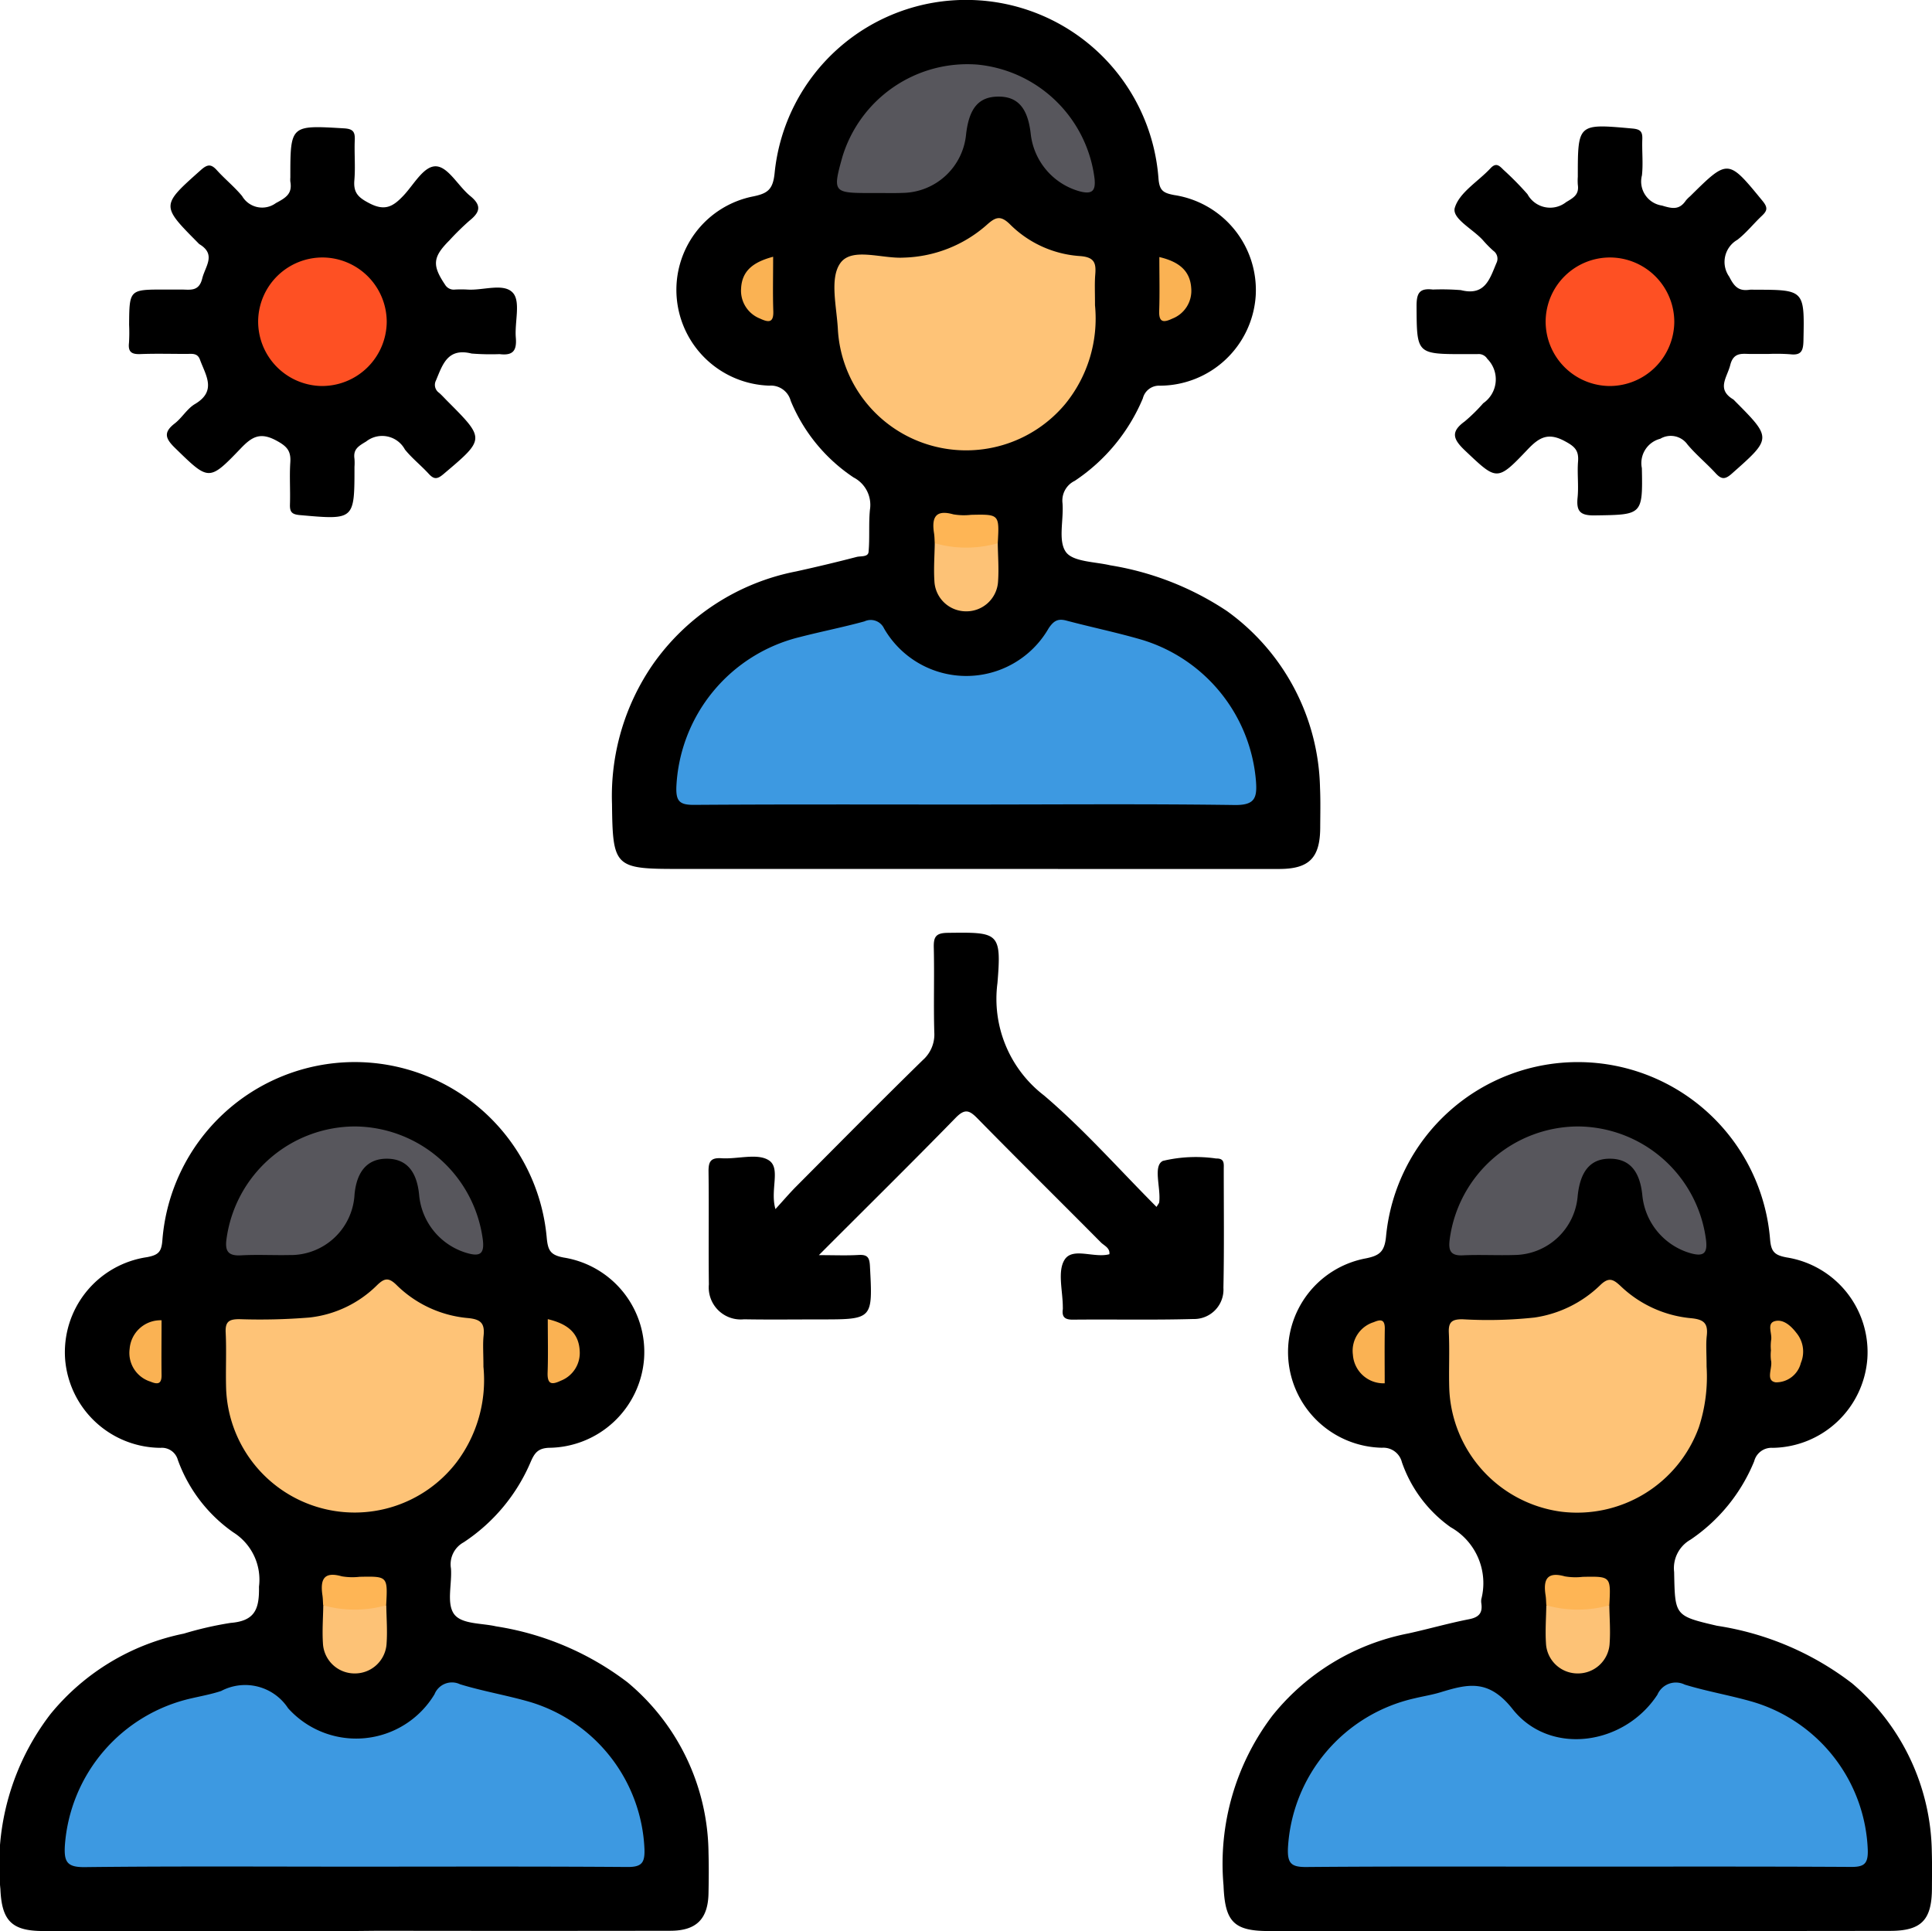 <svg xmlns="http://www.w3.org/2000/svg" width="86.626" height="86.593" viewBox="0 0 86.626 86.593"><defs><style>.a{fill:#3d99e1;}.b{fill:#fec377;}.c{fill:#57565c;}.d{fill:#fdc276;}.e{fill:#feb555;}.f{fill:#fab253;}.g{fill:#fe5023;}</style></defs><g transform="translate(433.837 -63.761)"><path d="M-190.435,300.266q-6.943,0-13.886,0c-1.58,0-1.957-.438-2.02-2.043a10.987,10.987,0,0,1,2.187-7.61,10.341,10.341,0,0,1,6.111-3.695c.908-.2,1.8-.457,2.713-.635.446-.087.613-.286.547-.717a.661.661,0,0,1,0-.18,2.877,2.877,0,0,0-1.375-3.229,5.959,5.959,0,0,1-2.186-2.916.856.856,0,0,0-.889-.647,4.3,4.3,0,0,1-4.2-3.928,4.272,4.272,0,0,1,3.484-4.566c.605-.124.828-.3.894-.975a8.638,8.638,0,0,1,8.71-7.824,8.648,8.648,0,0,1,8.51,7.949c.047.556.2.707.74.809a4.3,4.3,0,0,1,3.62,4.556,4.319,4.319,0,0,1-4.245,3.983.8.8,0,0,0-.827.6,7.8,7.8,0,0,1-2.856,3.518,1.469,1.469,0,0,0-.734,1.452c.04,1.953.012,1.964,1.924,2.409a13.206,13.206,0,0,1,6.053,2.58,10.082,10.082,0,0,1,3.577,7.579c.016.541.007,1.082.005,1.623-.006,1.418-.478,1.9-1.88,1.9Q-183.447,300.269-190.435,300.266Z" transform="translate(-172.636 -149.912)"/><path d="M-304.173,102.726h-12.984c-2.745,0-2.837-.119-2.867-2.906a10.39,10.39,0,0,1,1.842-6.28,10.232,10.232,0,0,1,6.415-4.155c.907-.2,1.812-.415,2.71-.649.185-.048.514.013.536-.225.058-.625,0-1.261.061-1.886a1.385,1.385,0,0,0-.733-1.454,7.614,7.614,0,0,1-2.818-3.434.92.92,0,0,0-.959-.683,4.3,4.3,0,0,1-4.148-3.889,4.271,4.271,0,0,1,3.443-4.6c.631-.133.866-.308.941-1.033a8.621,8.621,0,0,1,8.752-7.773,8.643,8.643,0,0,1,8.46,8c.044.54.2.653.7.748a4.31,4.31,0,0,1,3.659,4.528,4.316,4.316,0,0,1-4.3,4.021.747.747,0,0,0-.759.568,8.285,8.285,0,0,1-3.055,3.7.981.981,0,0,0-.548,1c.061.744-.209,1.678.15,2.187.315.446,1.3.437,1.992.6a13.242,13.242,0,0,1,5.231,2.051,10.018,10.018,0,0,1,4.173,7.915c.027.6.012,1.2.009,1.8-.007,1.354-.494,1.85-1.841,1.851Q-297.14,102.73-304.173,102.726Z" transform="translate(-86.372)"/><path d="M-417.932,300.265q-6.988,0-13.976,0c-1.418,0-1.85-.478-1.911-1.879a11.089,11.089,0,0,1,2.252-7.857,10.382,10.382,0,0,1,5.972-3.6,15.563,15.563,0,0,1,2.1-.481c1.087-.088,1.289-.616,1.27-1.623a2.506,2.506,0,0,0-1.155-2.439,6.763,6.763,0,0,1-2.483-3.246.742.742,0,0,0-.777-.542,4.319,4.319,0,0,1-4.275-3.951,4.309,4.309,0,0,1,3.674-4.6c.519-.1.644-.243.685-.762a8.657,8.657,0,0,1,8.566-7.986,8.647,8.647,0,0,1,8.667,7.877c.053.572.166.777.762.889a4.288,4.288,0,0,1,3.6,4.566,4.317,4.317,0,0,1-4.262,3.965c-.489.021-.643.23-.814.62a8.115,8.115,0,0,1-3.01,3.618,1.122,1.122,0,0,0-.57,1.172c.052.686-.2,1.532.122,2.021s1.239.423,1.9.576a13,13,0,0,1,5.892,2.508,10.072,10.072,0,0,1,3.634,7.643c.017.6.012,1.2,0,1.8-.017,1.17-.54,1.7-1.715,1.7q-6.538.011-13.075,0Z" transform="translate(0 -149.912)"/><path d="M-281.981,249.547c.069-.118.114-.161.12-.209.081-.642-.292-1.635.167-1.855a6.358,6.358,0,0,1,2.39-.106c.384-.01.337.242.337.48,0,1.772.022,3.545-.015,5.317a1.318,1.318,0,0,1-1.354,1.4c-1.8.051-3.6.01-5.407.029-.368,0-.485-.135-.44-.471a.659.659,0,0,0,0-.09c0-.721-.247-1.6.076-2.121.36-.583,1.319-.065,2.012-.252.034-.287-.233-.381-.381-.53-1.84-1.856-3.7-3.691-5.531-5.557-.369-.377-.57-.451-.984-.027-1.971,2.022-3.981,4-6.13,6.155.7,0,1.24.024,1.782-.008.4-.023.488.115.508.5.127,2.391.138,2.39-2.221,2.39-1.142,0-2.283.015-3.425-.005a1.435,1.435,0,0,1-1.576-1.562c-.021-1.682.007-3.365-.015-5.047-.006-.445.079-.647.582-.613.718.048,1.605-.238,2.118.09.555.356.048,1.323.3,2.19.349-.381.628-.71.931-1.015,1.886-1.895,3.767-3.8,5.676-5.667a1.534,1.534,0,0,0,.515-1.253c-.036-1.261.008-2.524-.022-3.785-.012-.48.082-.662.622-.668,2.276-.029,2.421-.039,2.233,2.246a5.461,5.461,0,0,0,2.091,5.049C-285.23,246.079-283.662,247.862-281.981,249.547Z" transform="translate(-100 -131.665)"/><path d="M-154.635,97.463c-.24,0-.481,0-.721,0-.4.007-.822-.123-.977.5-.139.553-.628,1.079.133,1.536a.374.374,0,0,1,.065.062c1.678,1.688,1.67,1.678-.128,3.27-.3.266-.463.263-.721-.017-.406-.442-.875-.828-1.261-1.285a.92.92,0,0,0-1.224-.264,1.127,1.127,0,0,0-.826,1.317c.044,2.119.015,2.089-2.12,2.12-.658.009-.822-.194-.762-.8.053-.535-.022-1.083.021-1.62.039-.5-.154-.675-.6-.913-.746-.4-1.148-.163-1.66.376-1.379,1.452-1.379,1.4-2.81.047-.525-.5-.661-.833-.017-1.3a7.5,7.5,0,0,0,.835-.82,1.3,1.3,0,0,0,.183-1.99.454.454,0,0,0-.447-.212c-.18,0-.36,0-.541,0-2.194,0-2.172,0-2.184-2.158,0-.576.128-.812.732-.738a10.629,10.629,0,0,1,1.256.026c1.083.273,1.292-.5,1.592-1.212a.432.432,0,0,0-.138-.552,5.176,5.176,0,0,1-.443-.448c-.445-.516-1.432-.992-1.283-1.484.208-.688,1.051-1.178,1.6-1.769.254-.272.4-.111.582.071a13.663,13.663,0,0,1,1.074,1.09,1.156,1.156,0,0,0,1.737.356c.362-.212.582-.353.521-.779a2.523,2.523,0,0,1,0-.36c0-2.392,0-2.381,2.453-2.159.366.033.451.15.439.481-.02.54.043,1.087-.017,1.62a1.091,1.091,0,0,0,.9,1.353c.468.145.779.2,1.068-.224a1.453,1.453,0,0,1,.19-.191c1.712-1.693,1.7-1.686,3.263.223.242.3.184.438-.046.655-.371.35-.693.76-1.093,1.071A1.144,1.144,0,0,0-156.376,94c.234.467.44.654.92.582a1.212,1.212,0,0,1,.18,0c2.288,0,2.274,0,2.226,2.294-.01.459-.109.657-.595.6A8.527,8.527,0,0,0-154.635,97.463Z" transform="translate(-199.925 -17.829)"/><path d="M-408.251,94.7c.24,0,.481,0,.721,0,.4-.007.825.125.977-.494.135-.549.64-1.077-.123-1.538a.376.376,0,0,1-.065-.062c-1.668-1.681-1.661-1.672.124-3.263.292-.261.459-.285.72.005.361.4.789.745,1.132,1.159a1.04,1.04,0,0,0,1.515.316c.463-.246.743-.426.648-.964a1.046,1.046,0,0,1,0-.18c0-2.364,0-2.351,2.4-2.208.408.024.505.149.489.524-.026.6.033,1.2-.018,1.8-.049.568.175.779.683,1.041.7.362,1.063.131,1.515-.345.471-.495.924-1.368,1.491-1.315.536.05.975.895,1.507,1.329s.429.734-.038,1.109a11.632,11.632,0,0,0-.9.884c-.749.75-.776,1.115-.189,1.988a.452.452,0,0,0,.446.214,5.389,5.389,0,0,1,.541,0c.708.054,1.648-.316,2.059.155.346.4.066,1.315.124,2,.048.575-.117.817-.725.741a11,11,0,0,1-1.256-.026c-1.079-.27-1.3.491-1.6,1.209a.43.43,0,0,0,.14.551c.135.119.255.254.382.381,1.689,1.695,1.682,1.687-.188,3.268-.271.229-.42.243-.655-.013-.344-.377-.755-.7-1.071-1.093a1.159,1.159,0,0,0-1.739-.358c-.358.214-.584.35-.522.778a2.527,2.527,0,0,1,0,.36c0,2.391,0,2.379-2.45,2.161-.362-.032-.453-.142-.443-.478.021-.63-.026-1.263.016-1.891.034-.522-.162-.724-.638-.979-.73-.391-1.1-.148-1.587.361-1.428,1.488-1.43,1.451-2.936-.015-.435-.423-.548-.7-.023-1.106.33-.255.556-.663.906-.87.995-.589.482-1.29.227-1.992-.112-.309-.363-.257-.6-.257-.691,0-1.382-.02-2.072.007-.383.015-.558-.087-.511-.5a7.319,7.319,0,0,0,.006-.81C-409.82,94.7-409.82,94.7-408.251,94.7Z" transform="translate(-18.217 -17.955)"/><path class="a" d="M-181.422,384.987c-4.025,0-8.05-.017-12.075.017-.675.006-.857-.158-.83-.841a7.29,7.29,0,0,1,5.68-6.724c.379-.092.767-.152,1.139-.264,1.226-.372,2.166-.63,3.253.746,1.663,2.106,5,1.639,6.495-.646a.9.9,0,0,1,1.224-.451c1,.307,2.043.481,3.05.773a7.208,7.208,0,0,1,5.158,6.663c.013.6-.167.743-.746.74C-173.191,384.976-177.307,384.987-181.422,384.987Z" transform="translate(-181.762 -237.521)"/><path class="b" d="M-152.842,305.687a7.282,7.282,0,0,1-.345,2.719,5.808,5.808,0,0,1-6.174,3.788,5.791,5.791,0,0,1-5.018-5.508c-.027-.84.019-1.682-.02-2.521-.022-.479.142-.6.606-.6a19.487,19.487,0,0,0,3.235-.077,5.334,5.334,0,0,0,2.94-1.446c.4-.391.6-.266.933.046a5.264,5.264,0,0,0,3.137,1.429c.581.054.779.225.714.792C-152.877,304.692-152.842,305.086-152.842,305.687Z" transform="translate(-204.476 -180.645)"/><path class="c" d="M-158.537,273.27a5.826,5.826,0,0,1,5.741,5.086c.072.582-.088.768-.688.6a3.006,3.006,0,0,1-2.167-2.6c-.109-1.084-.572-1.62-1.415-1.639-.88-.02-1.364.521-1.483,1.661a2.875,2.875,0,0,1-2.807,2.656c-.781.026-1.564-.021-2.344.016-.566.027-.65-.232-.589-.71A5.826,5.826,0,0,1-158.537,273.27Z" transform="translate(-204.548 -158.996)"/><path class="d" d="M-143.533,361.962c.008.564.054,1.131.015,1.692a1.422,1.422,0,0,1-1.473,1.365,1.418,1.418,0,0,1-1.383-1.365c-.036-.561.007-1.128.016-1.692A8.734,8.734,0,0,1-143.533,361.962Z" transform="translate(-218.146 -226.217)"/><path class="e" d="M-143.637,358.038a5.186,5.186,0,0,1-2.825,0c-.01-.148-.01-.3-.033-.445-.108-.689.046-1.081.866-.85a2.837,2.837,0,0,0,.8.021C-143.567,356.74-143.567,356.738-143.637,358.038Z" transform="translate(-218.042 -222.293)"/><path class="f" d="M-180.845,312.172a1.374,1.374,0,0,1-1.426-1.277,1.343,1.343,0,0,1,.936-1.465c.317-.136.5-.126.494.3C-180.855,310.53-180.845,311.333-180.845,312.172Z" transform="translate(-190.905 -186.38)"/><path class="f" d="M-104.618,310.739a2.089,2.089,0,0,1,.006-.447c.066-.3-.211-.759.166-.864s.726.206.97.526a1.315,1.315,0,0,1,.2,1.348,1.144,1.144,0,0,1-1.124.869c-.481-.071-.131-.646-.215-.986A1.915,1.915,0,0,1-104.618,310.739Z" transform="translate(-249.815 -186.422)"/><path class="a" d="M-295.112,187.335c-4.055,0-8.111-.014-12.166.015-.636,0-.8-.165-.781-.8a7.263,7.263,0,0,1,5.553-6.73c.958-.247,1.93-.437,2.884-.7a.659.659,0,0,1,.876.319,4.257,4.257,0,0,0,7.381-.01c.224-.331.41-.446.795-.343,1.129.3,2.277.536,3.4.865a7.233,7.233,0,0,1,5.1,6.34c.058.766-.066,1.077-.962,1.065C-287.061,187.3-291.087,187.335-295.112,187.335Z" transform="translate(-95.452 -87.496)"/><path class="b" d="M-266.979,108.237a6.062,6.062,0,0,1-1.331,4.42,5.784,5.784,0,0,1-6.18,1.818,5.748,5.748,0,0,1-4.016-5.127c-.048-1.018-.381-2.3.1-2.991.51-.744,1.87-.2,2.855-.259a5.861,5.861,0,0,0,3.692-1.444c.392-.351.621-.495,1.075-.042a4.9,4.9,0,0,0,3.136,1.417c.638.048.723.306.681.822C-267,107.238-266.979,107.631-266.979,108.237Z" transform="translate(-117.761 -30.785)"/><path class="c" d="M-276.317,81.462h-.361c-1.67,0-1.7-.033-1.256-1.623a5.858,5.858,0,0,1,6.052-4.137,5.861,5.861,0,0,1,5.254,5.117c.054.532-.094.713-.649.572a3.021,3.021,0,0,1-2.211-2.566c-.128-1.171-.578-1.693-1.458-1.687s-1.31.522-1.443,1.7a2.9,2.9,0,0,1-2.846,2.618C-275.6,81.471-275.957,81.461-276.317,81.462Z" transform="translate(-118.132 -9.045)"/><path class="d" d="M-257.269,164.42c.008.564.053,1.131.015,1.692a1.422,1.422,0,0,1-1.473,1.365,1.419,1.419,0,0,1-1.383-1.365c-.036-.561.008-1.127.016-1.692A8.735,8.735,0,0,1-257.269,164.42Z" transform="translate(-131.831 -76.303)"/><path class="e" d="M-257.373,160.5a5.184,5.184,0,0,1-2.825,0c-.01-.149-.009-.3-.032-.445-.108-.69.046-1.081.866-.85a2.846,2.846,0,0,0,.8.021C-257.3,159.2-257.3,159.2-257.373,160.5Z" transform="translate(-131.727 -72.379)"/><path class="f" d="M-294.576,111.513c0,.888-.02,1.664.007,2.439.019.555-.236.5-.6.332a1.345,1.345,0,0,1-.844-1.354C-295.97,112.121-295.443,111.745-294.576,111.513Z" transform="translate(-104.595 -36.239)"/><path class="f" d="M-218.255,111.572c.889.21,1.388.619,1.431,1.415a1.336,1.336,0,0,1-.851,1.347c-.383.181-.606.182-.587-.349C-218.235,113.213-218.255,112.44-218.255,111.572Z" transform="translate(-163.6 -36.284)"/><path class="a" d="M-408.827,384.965c-4.025,0-8.051-.025-12.076.021-.8.009-.93-.244-.89-.961a7.3,7.3,0,0,1,5.7-6.614c.437-.1.884-.183,1.309-.324a2.3,2.3,0,0,1,3,.773,4.1,4.1,0,0,0,6.566-.627.842.842,0,0,1,1.145-.447c1.03.316,2.1.493,3.137.794a7.211,7.211,0,0,1,5.131,6.592c.021.619-.119.813-.77.808C-400.657,384.95-404.742,384.965-408.827,384.965Z" transform="translate(-9.136 -237.498)"/><path class="b" d="M-380.317,305.666a6.116,6.116,0,0,1-1.207,4.285,5.759,5.759,0,0,1-6.28,1.991,5.765,5.765,0,0,1-4.05-5.29c-.026-.84.021-1.682-.02-2.521-.024-.49.151-.6.612-.6a27.259,27.259,0,0,0,3.146-.074,5.083,5.083,0,0,0,3.031-1.451c.331-.32.519-.351.866-.013a5.209,5.209,0,0,0,3.2,1.488c.591.054.768.24.708.8C-380.35,304.668-380.317,305.062-380.317,305.666Z" transform="translate(-31.844 -180.615)"/><path class="c" d="M-385.99,273.27a5.83,5.83,0,0,1,5.722,5.108c.07.621-.15.732-.713.569a2.993,2.993,0,0,1-2.147-2.613c-.105-1.074-.582-1.61-1.436-1.617s-1.356.536-1.459,1.593a2.871,2.871,0,0,1-2.921,2.727c-.721.015-1.444-.027-2.164.013-.575.032-.734-.179-.656-.733A5.829,5.829,0,0,1-385.99,273.27Z" transform="translate(-31.917 -158.996)"/><path class="d" d="M-371,361.962c.008.564.053,1.131.015,1.692a1.422,1.422,0,0,1-1.473,1.365,1.419,1.419,0,0,1-1.383-1.365c-.036-.561.008-1.128.016-1.692A8.736,8.736,0,0,1-371,361.962Z" transform="translate(-45.517 -226.217)"/><path class="e" d="M-371.107,358.028a5.187,5.187,0,0,1-2.826,0c-.01-.148-.01-.3-.032-.446-.1-.686.041-1.087.866-.852a2.812,2.812,0,0,0,.8.022C-371.037,356.727-371.037,356.725-371.107,358.028Z" transform="translate(-45.415 -222.283)"/><path class="f" d="M-408.314,309.323c0,.845-.011,1.647,0,2.45.008.427-.188.43-.5.3a1.348,1.348,0,0,1-.931-1.47A1.388,1.388,0,0,1-408.314,309.323Z" transform="translate(-18.279 -186.357)"/><path class="f" d="M-331.991,309.112c.89.211,1.388.621,1.431,1.417a1.336,1.336,0,0,1-.852,1.346c-.385.182-.6.178-.587-.35C-331.971,310.753-331.991,309.98-331.991,309.112Z" transform="translate(-77.285 -186.197)"/><path class="g" d="M-140.613,114.54a2.9,2.9,0,0,1-2.868,2.875,2.891,2.891,0,0,1-2.9-2.936,2.886,2.886,0,0,1,2.91-2.828A2.892,2.892,0,0,1-140.613,114.54Z" transform="translate(-218.153 -36.344)"/><path class="g" d="M-382.912,111.651a2.892,2.892,0,0,1,2.853,2.889,2.9,2.9,0,0,1-2.959,2.874,2.893,2.893,0,0,1-2.806-2.936A2.886,2.886,0,0,1-382.912,111.651Z" transform="translate(-36.438 -36.344)"/></g></svg>